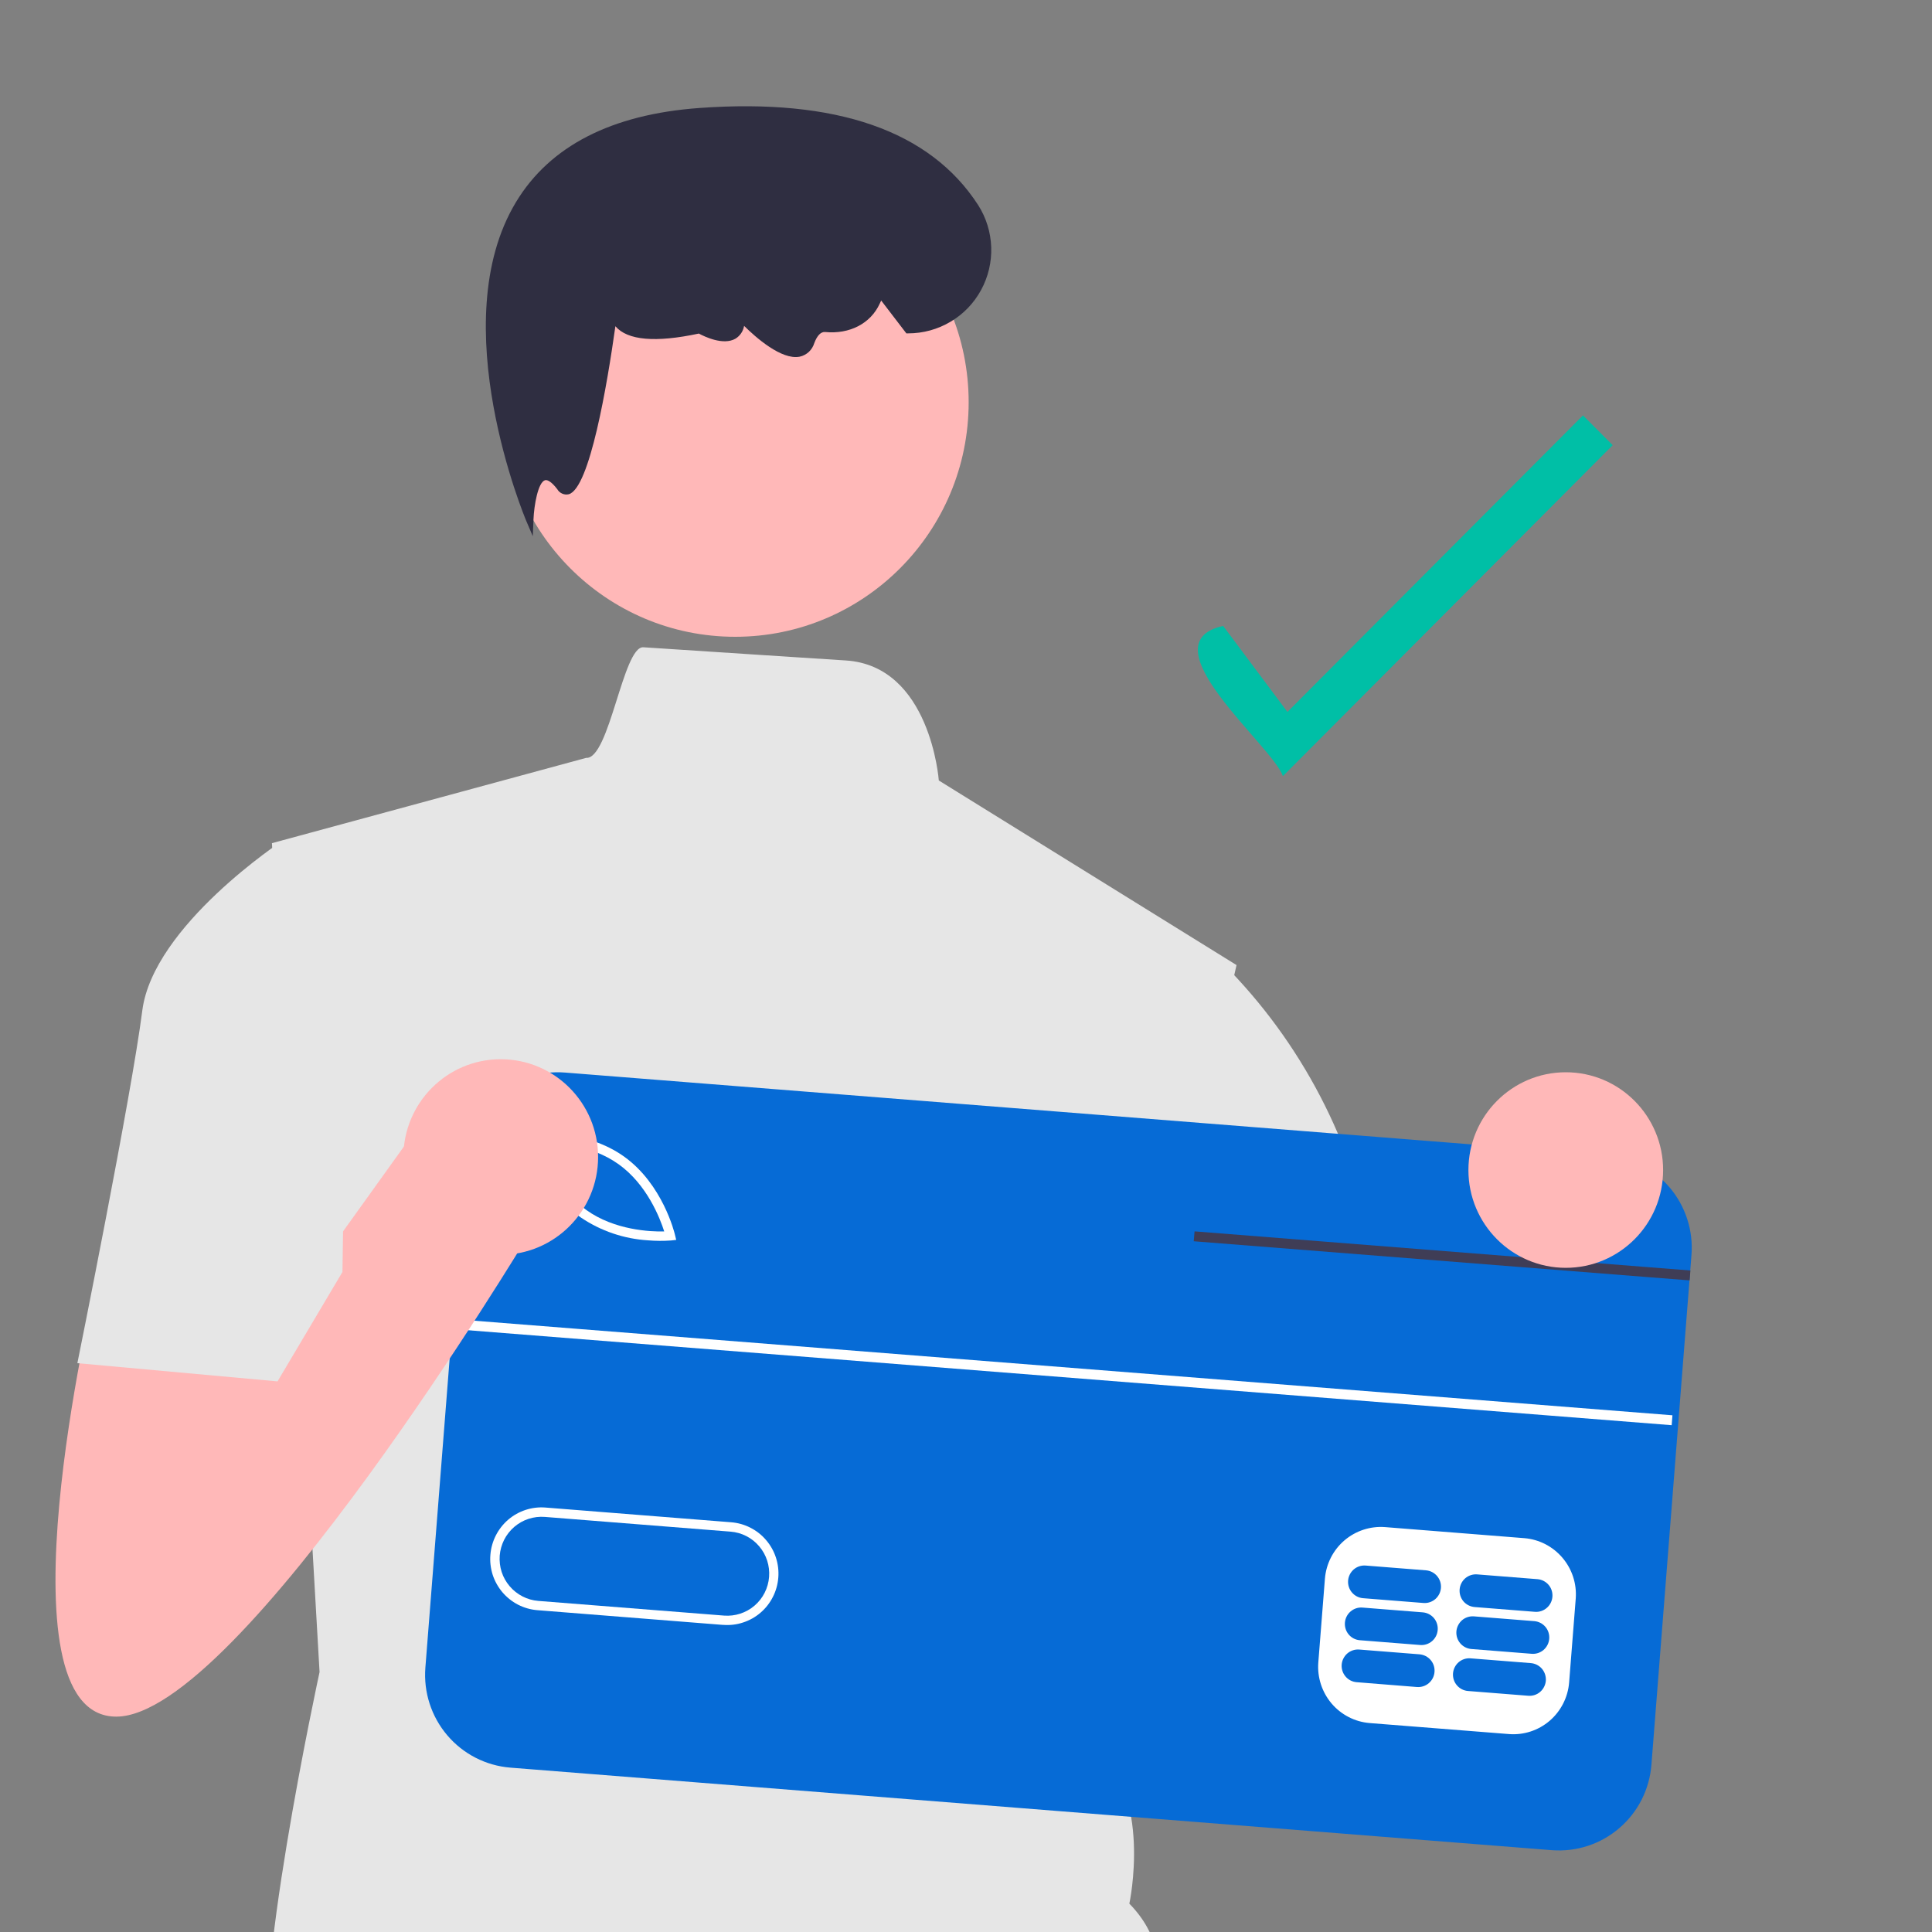 <svg width="40" height="40" viewBox="0 0 40 40" fill="none" xmlns="http://www.w3.org/2000/svg">
<rect x="0" y="0" width="40" height="40" fill="#808080" stroke="none"/>
<path d="M22.872 20.174L25.169 19.8C26.823 21.396 27.95 23.464 28.397 25.724C29.088 29.423 29.318 30.117 29.318 30.117L23.793 31.504L20.801 25.724L22.872 20.174Z" fill="#E6E6E6"/>
<path d="M26.561 16.069C26.35 15.444 23.701 13.316 25.324 12.959L26.655 14.74L32.774 8.6L33.389 9.217L26.561 16.069Z" fill="#00BFA6"/>
<path d="M25.601 19.981L19.437 16.159C19.437 16.159 19.266 13.785 17.51 13.674C16.628 13.617 15.305 13.532 13.32 13.401C12.9 13.373 12.617 15.723 12.136 15.691L5.63 17.457L6.616 34.618C6.616 34.618 5.137 41.431 5.63 42.693C6.123 43.955 4.397 44.46 4.89 44.712C5.383 44.964 4.89 46.731 4.89 46.731C4.89 46.731 14.506 51.778 25.108 47.993L24.122 44.712C24.256 44.283 24.281 43.826 24.195 43.385C24.108 42.943 23.913 42.531 23.628 42.188C23.628 42.188 24.615 40.674 23.382 39.413C23.382 39.413 23.875 37.141 22.642 36.132L22.396 32.599L23.135 30.832L25.601 19.981Z" fill="#E6E6E6"/>
<path d="M10.251 23.18L9.312 35.132L33.265 37.03L34.204 25.078L10.251 23.18Z" fill="white"/>
<path d="M12.81 24.106C12.224 23.685 11.48 23.655 11.195 23.661C11.282 23.933 11.552 24.63 12.138 25.051C12.725 25.472 13.469 25.502 13.752 25.496C13.666 25.224 13.396 24.526 12.81 24.106Z" fill="#066BD6"/>
<path d="M15.126 31.711L11.28 31.406C11.166 31.397 11.052 31.411 10.944 31.446C10.835 31.481 10.735 31.538 10.648 31.612C10.562 31.686 10.49 31.777 10.438 31.879C10.387 31.981 10.355 32.093 10.346 32.207C10.338 32.321 10.351 32.436 10.386 32.545C10.421 32.654 10.478 32.754 10.552 32.841C10.626 32.928 10.716 33 10.818 33.052C10.919 33.104 11.03 33.136 11.144 33.145L14.99 33.449C15.219 33.467 15.447 33.393 15.622 33.243C15.797 33.093 15.905 32.879 15.923 32.649C15.941 32.418 15.868 32.19 15.718 32.014C15.569 31.838 15.356 31.729 15.126 31.711Z" fill="#066BD6"/>
<path d="M33.26 23.915L11.696 22.206C11.445 22.186 11.193 22.216 10.954 22.294C10.715 22.372 10.493 22.497 10.302 22.661C10.11 22.825 9.953 23.026 9.839 23.251C9.725 23.476 9.656 23.722 9.636 23.974L8.807 34.526C8.767 35.035 8.93 35.539 9.26 35.927C9.59 36.316 10.06 36.556 10.566 36.597L32.13 38.306C32.381 38.325 32.634 38.295 32.873 38.217C33.112 38.139 33.334 38.014 33.525 37.85C33.716 37.686 33.874 37.486 33.988 37.261C34.102 37.036 34.171 36.79 34.191 36.538L34.979 26.508L34.995 26.303L35.02 25.984C35.04 25.733 35.01 25.479 34.932 25.239C34.854 24.998 34.73 24.776 34.567 24.584C34.403 24.392 34.204 24.233 33.98 24.119C33.756 24.004 33.511 23.935 33.26 23.915ZM32.624 33.096L32.487 34.835C32.462 35.142 32.317 35.426 32.084 35.627C31.85 35.827 31.548 35.926 31.242 35.902L28.357 35.674C28.051 35.649 27.768 35.503 27.569 35.269C27.37 35.034 27.271 34.73 27.294 34.423L27.431 32.685C27.456 32.377 27.601 32.093 27.834 31.893C28.068 31.693 28.37 31.594 28.676 31.617L31.56 31.846C31.866 31.871 32.149 32.017 32.348 32.251C32.548 32.485 32.647 32.789 32.624 33.096ZM10.153 32.19C10.175 31.909 10.308 31.648 10.521 31.464C10.735 31.281 11.012 31.19 11.292 31.212L15.138 31.517C15.277 31.528 15.413 31.566 15.537 31.63C15.661 31.693 15.772 31.78 15.862 31.887C15.953 31.993 16.022 32.116 16.065 32.249C16.108 32.382 16.125 32.523 16.114 32.662C16.103 32.802 16.065 32.938 16.002 33.062C15.939 33.187 15.852 33.298 15.746 33.389C15.64 33.48 15.517 33.549 15.384 33.592C15.252 33.636 15.112 33.652 14.973 33.641L14.971 33.642L11.125 33.337C10.986 33.326 10.851 33.287 10.727 33.224C10.603 33.16 10.493 33.072 10.402 32.966C10.312 32.859 10.243 32.736 10.2 32.603C10.158 32.47 10.141 32.329 10.153 32.19ZM10.976 23.591L10.95 23.483L11.06 23.473C11.104 23.468 12.127 23.376 12.923 23.947C13.72 24.519 13.964 25.521 13.974 25.563L14 25.671L13.889 25.683C13.732 25.694 13.575 25.693 13.419 25.68C12.921 25.65 12.44 25.487 12.026 25.207C11.23 24.636 10.986 23.633 10.976 23.591Z" fill="#066BD6"/>
<path d="M29.391 34.251L28.141 34.152C28.052 34.145 27.963 34.174 27.895 34.233C27.828 34.291 27.785 34.374 27.778 34.464C27.771 34.553 27.8 34.642 27.858 34.71C27.916 34.779 27.999 34.821 28.088 34.828L29.338 34.928C29.427 34.934 29.515 34.906 29.583 34.847C29.651 34.789 29.693 34.706 29.7 34.616C29.707 34.526 29.679 34.438 29.621 34.37C29.563 34.301 29.48 34.259 29.391 34.251Z" fill="#066BD6"/>
<path d="M31.695 34.433L30.445 34.334C30.356 34.327 30.268 34.356 30.2 34.414C30.132 34.473 30.09 34.556 30.083 34.645C30.076 34.735 30.105 34.824 30.163 34.892C30.221 34.96 30.303 35.003 30.392 35.01L31.642 35.109C31.731 35.116 31.82 35.087 31.887 35.029C31.955 34.97 31.997 34.887 32.005 34.798C32.011 34.708 31.983 34.62 31.925 34.551C31.867 34.483 31.784 34.44 31.695 34.433Z" fill="#066BD6"/>
<path d="M29.457 33.382L28.207 33.283C28.118 33.276 28.03 33.305 27.962 33.364C27.894 33.422 27.852 33.505 27.845 33.595C27.838 33.684 27.866 33.773 27.924 33.841C27.982 33.91 28.065 33.952 28.154 33.959L29.404 34.058C29.493 34.065 29.581 34.036 29.649 33.978C29.717 33.92 29.759 33.837 29.766 33.747C29.773 33.657 29.745 33.569 29.687 33.5C29.629 33.432 29.546 33.389 29.457 33.382Z" fill="#066BD6"/>
<path d="M31.766 33.564L30.516 33.465C30.427 33.458 30.338 33.487 30.27 33.545C30.203 33.604 30.16 33.687 30.153 33.776C30.146 33.866 30.175 33.955 30.233 34.023C30.291 34.091 30.374 34.134 30.463 34.141L31.713 34.24C31.802 34.247 31.89 34.218 31.958 34.16C32.026 34.101 32.068 34.018 32.075 33.929C32.082 33.839 32.054 33.75 31.996 33.682C31.938 33.614 31.855 33.571 31.766 33.564Z" fill="#066BD6"/>
<path d="M29.524 32.512L28.274 32.413C28.184 32.406 28.096 32.435 28.028 32.493C27.96 32.552 27.918 32.635 27.911 32.724C27.904 32.814 27.933 32.903 27.991 32.971C28.049 33.039 28.131 33.082 28.221 33.089L29.471 33.188C29.56 33.195 29.648 33.166 29.716 33.108C29.784 33.049 29.826 32.966 29.833 32.877C29.84 32.787 29.811 32.698 29.753 32.63C29.695 32.562 29.613 32.519 29.524 32.512Z" fill="#066BD6"/>
<path d="M31.832 32.695L30.582 32.596C30.493 32.589 30.405 32.618 30.337 32.676C30.269 32.735 30.227 32.818 30.22 32.907C30.213 32.997 30.241 33.085 30.299 33.154C30.357 33.222 30.44 33.264 30.529 33.272L31.779 33.371C31.868 33.378 31.956 33.349 32.024 33.29C32.092 33.232 32.134 33.149 32.141 33.059C32.148 32.97 32.12 32.881 32.062 32.813C32.004 32.745 31.921 32.702 31.832 32.695Z" fill="#066BD6"/>
<path d="M9.313 27.304L9.297 27.51L34.61 29.507L34.626 29.302L9.313 27.304Z" fill="white"/>
<path d="M34.998 26.304L34.982 26.509L34.101 26.44L24.715 25.699L24.732 25.494L34.117 26.235L34.998 26.304Z" fill="#3F3D56"/>
<path d="M32.418 26.249C33.531 26.249 34.433 25.343 34.433 24.225C34.433 23.107 33.531 22.2 32.418 22.2C31.305 22.2 30.402 23.107 30.402 24.225C30.402 25.343 31.305 26.249 32.418 26.249Z" fill="#FFB8B8"/>
<path d="M15.221 13.184C17.89 13.184 20.055 11.01 20.055 8.328C20.055 5.647 17.89 3.473 15.221 3.473C12.551 3.473 10.387 5.647 10.387 8.328C10.387 11.01 12.551 13.184 15.221 13.184Z" fill="#FFB8B8"/>
<path d="M11.031 11.101L10.896 10.786C10.879 10.745 9.169 6.685 10.685 4.181C11.386 3.022 12.662 2.368 14.476 2.236C17.314 2.03 19.256 2.706 20.251 4.245C20.418 4.506 20.511 4.807 20.522 5.117C20.533 5.426 20.46 5.733 20.312 6.005C20.164 6.277 19.946 6.504 19.68 6.661C19.415 6.819 19.112 6.902 18.803 6.902H18.765L18.244 6.222L18.213 6.288C18.025 6.698 17.591 6.923 17.083 6.874C16.997 6.867 16.92 6.942 16.859 7.103C16.838 7.173 16.799 7.236 16.746 7.286C16.692 7.335 16.627 7.37 16.555 7.385C16.18 7.458 15.645 6.984 15.406 6.747C15.396 6.801 15.376 6.853 15.345 6.899C15.314 6.945 15.274 6.983 15.227 7.012C14.974 7.158 14.582 6.967 14.469 6.906C13.571 7.098 12.99 7.047 12.741 6.754C12.572 7.954 12.21 10.113 11.775 10.233C11.73 10.243 11.682 10.239 11.64 10.22C11.597 10.201 11.561 10.169 11.538 10.129C11.434 9.992 11.34 9.924 11.282 9.943C11.14 9.989 11.057 10.456 11.045 10.758L11.031 11.101Z" fill="#2F2E41"/>
<path d="M1.947 26.754C1.947 26.754 -0.125 35.541 2.407 35.541C4.939 35.541 10.924 25.598 10.924 25.598L8.852 23.055L5.134 28.24L4.939 25.598L1.947 26.754Z" fill="#FFB8B8"/>
<path d="M10.367 25.979C11.48 25.979 12.383 25.072 12.383 23.954C12.383 22.836 11.48 21.93 10.367 21.93C9.254 21.93 8.352 22.836 8.352 23.954C8.352 25.072 9.254 25.979 10.367 25.979Z" fill="#FFB8B8"/>
<path d="M7.202 18.91L5.858 17.4C5.858 17.4 3.17 19.162 2.946 20.924C2.722 22.686 1.602 28.223 1.602 28.223L5.746 28.6L7.09 26.335L7.202 18.91Z" fill="#E6E6E6"/>
</svg>

